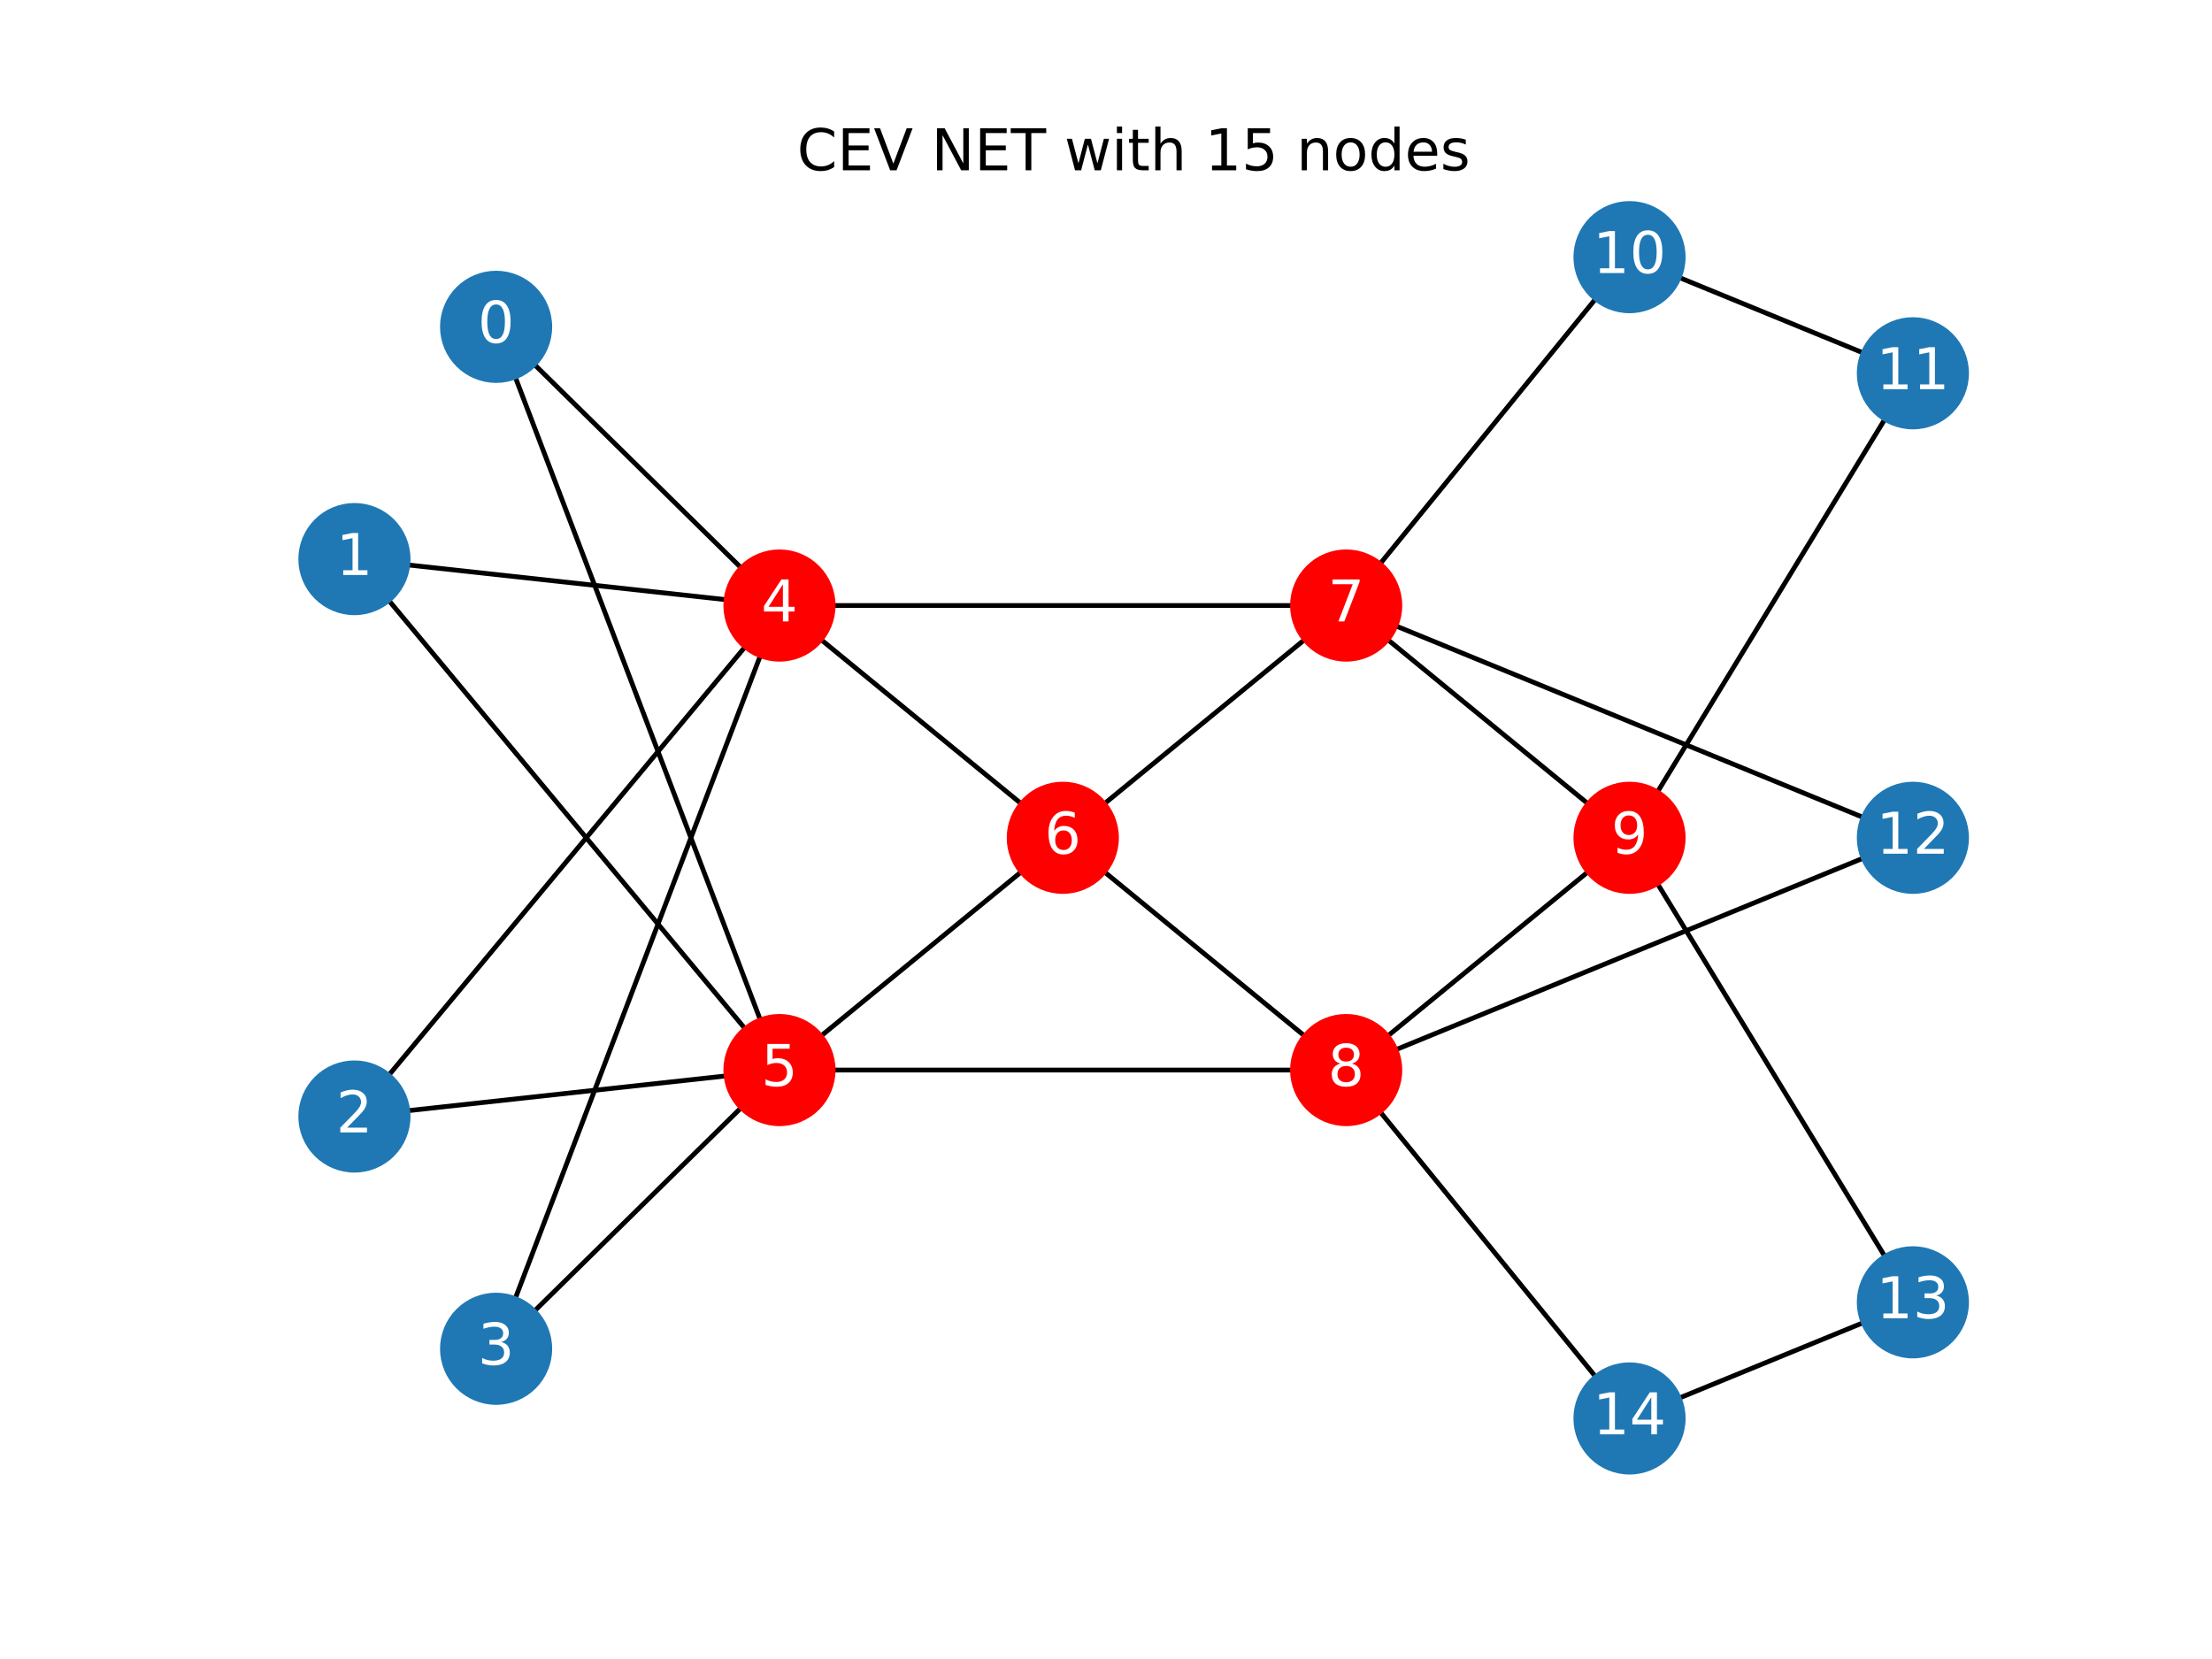 <?xml version="1.0" encoding="utf-8" standalone="no"?>
<!DOCTYPE svg PUBLIC "-//W3C//DTD SVG 1.1//EN"
  "http://www.w3.org/Graphics/SVG/1.1/DTD/svg11.dtd">
<!-- Created with matplotlib (https://matplotlib.org/) -->
<svg height="345.6pt" version="1.1" viewBox="0 0 460.8 345.6" width="460.8pt" xmlns="http://www.w3.org/2000/svg" xmlns:xlink="http://www.w3.org/1999/xlink">
 <defs>
  <style type="text/css">*{stroke-linecap:butt;stroke-linejoin:round;}</style>
 </defs>
 <g id="figure_1">
  <g id="patch_1">
   <path d="M 0 345.6 
L 460.8 345.6 
L 460.8 0 
L 0 0 
z
" style="fill:#ffffff;"/>
  </g>
  <g id="axes_1">
   <g id="LineCollection_1">
    <path clip-path="url(#pfc100b0637)" d="M 103.347 68.083 
L 162.375 126.144 
" style="fill:none;stroke:#000000;"/>
    <path clip-path="url(#pfc100b0637)" d="M 103.347 68.083 
L 162.375 222.912 
" style="fill:none;stroke:#000000;"/>
    <path clip-path="url(#pfc100b0637)" d="M 162.375 126.144 
L 73.833 116.467 
" style="fill:none;stroke:#000000;"/>
    <path clip-path="url(#pfc100b0637)" d="M 162.375 126.144 
L 73.833 232.589 
" style="fill:none;stroke:#000000;"/>
    <path clip-path="url(#pfc100b0637)" d="M 162.375 126.144 
L 103.347 280.973 
" style="fill:none;stroke:#000000;"/>
    <path clip-path="url(#pfc100b0637)" d="M 162.375 126.144 
L 221.403 174.528 
" style="fill:none;stroke:#000000;"/>
    <path clip-path="url(#pfc100b0637)" d="M 162.375 126.144 
L 280.431 126.144 
" style="fill:none;stroke:#000000;"/>
    <path clip-path="url(#pfc100b0637)" d="M 162.375 222.912 
L 73.833 116.467 
" style="fill:none;stroke:#000000;"/>
    <path clip-path="url(#pfc100b0637)" d="M 162.375 222.912 
L 73.833 232.589 
" style="fill:none;stroke:#000000;"/>
    <path clip-path="url(#pfc100b0637)" d="M 162.375 222.912 
L 103.347 280.973 
" style="fill:none;stroke:#000000;"/>
    <path clip-path="url(#pfc100b0637)" d="M 162.375 222.912 
L 221.403 174.528 
" style="fill:none;stroke:#000000;"/>
    <path clip-path="url(#pfc100b0637)" d="M 162.375 222.912 
L 280.431 222.912 
" style="fill:none;stroke:#000000;"/>
    <path clip-path="url(#pfc100b0637)" d="M 221.403 174.528 
L 280.431 126.144 
" style="fill:none;stroke:#000000;"/>
    <path clip-path="url(#pfc100b0637)" d="M 221.403 174.528 
L 280.431 222.912 
" style="fill:none;stroke:#000000;"/>
    <path clip-path="url(#pfc100b0637)" d="M 280.431 126.144 
L 339.459 174.528 
" style="fill:none;stroke:#000000;"/>
    <path clip-path="url(#pfc100b0637)" d="M 280.431 126.144 
L 339.459 53.568 
" style="fill:none;stroke:#000000;"/>
    <path clip-path="url(#pfc100b0637)" d="M 280.431 126.144 
L 398.487 174.528 
" style="fill:none;stroke:#000000;"/>
    <path clip-path="url(#pfc100b0637)" d="M 280.431 222.912 
L 339.459 174.528 
" style="fill:none;stroke:#000000;"/>
    <path clip-path="url(#pfc100b0637)" d="M 280.431 222.912 
L 398.487 174.528 
" style="fill:none;stroke:#000000;"/>
    <path clip-path="url(#pfc100b0637)" d="M 280.431 222.912 
L 339.459 295.488 
" style="fill:none;stroke:#000000;"/>
    <path clip-path="url(#pfc100b0637)" d="M 339.459 174.528 
L 398.487 77.76 
" style="fill:none;stroke:#000000;"/>
    <path clip-path="url(#pfc100b0637)" d="M 339.459 174.528 
L 398.487 271.296 
" style="fill:none;stroke:#000000;"/>
    <path clip-path="url(#pfc100b0637)" d="M 339.459 53.568 
L 398.487 77.76 
" style="fill:none;stroke:#000000;"/>
    <path clip-path="url(#pfc100b0637)" d="M 339.459 295.488 
L 398.487 271.296 
" style="fill:none;stroke:#000000;"/>
   </g>
   <g id="PathCollection_1">
    <defs>
     <path d="M 0 11.18 
C 2.965 11.18 5.809 10.002 7.906 7.906 
C 10.002 5.809 11.18 2.965 11.18 -0 
C 11.18 -2.965 10.002 -5.809 7.906 -7.906 
C 5.809 -10.002 2.965 -11.18 0 -11.18 
C -2.965 -11.18 -5.809 -10.002 -7.906 -7.906 
C -10.002 -5.809 -11.18 -2.965 -11.18 0 
C -11.18 2.965 -10.002 5.809 -7.906 7.906 
C -5.809 10.002 -2.965 11.18 0 11.18 
z
" id="C0_0_23dd714b04"/>
    </defs>
    <g clip-path="url(#pfc100b0637)">
     <use style="fill:#1f78b4;stroke:#1f78b4;" x="103.347" xlink:href="#C0_0_23dd714b04" y="68.083"/>
    </g>
    <g clip-path="url(#pfc100b0637)">
     <use style="fill:#ff0000;stroke:#ff0000;" x="162.375" xlink:href="#C0_0_23dd714b04" y="126.144"/>
    </g>
    <g clip-path="url(#pfc100b0637)">
     <use style="fill:#ff0000;stroke:#ff0000;" x="162.375" xlink:href="#C0_0_23dd714b04" y="222.912"/>
    </g>
    <g clip-path="url(#pfc100b0637)">
     <use style="fill:#1f78b4;stroke:#1f78b4;" x="73.833" xlink:href="#C0_0_23dd714b04" y="116.467"/>
    </g>
    <g clip-path="url(#pfc100b0637)">
     <use style="fill:#1f78b4;stroke:#1f78b4;" x="73.833" xlink:href="#C0_0_23dd714b04" y="232.589"/>
    </g>
    <g clip-path="url(#pfc100b0637)">
     <use style="fill:#1f78b4;stroke:#1f78b4;" x="103.347" xlink:href="#C0_0_23dd714b04" y="280.973"/>
    </g>
    <g clip-path="url(#pfc100b0637)">
     <use style="fill:#ff0000;stroke:#ff0000;" x="221.403" xlink:href="#C0_0_23dd714b04" y="174.528"/>
    </g>
    <g clip-path="url(#pfc100b0637)">
     <use style="fill:#ff0000;stroke:#ff0000;" x="280.431" xlink:href="#C0_0_23dd714b04" y="126.144"/>
    </g>
    <g clip-path="url(#pfc100b0637)">
     <use style="fill:#ff0000;stroke:#ff0000;" x="280.431" xlink:href="#C0_0_23dd714b04" y="222.912"/>
    </g>
    <g clip-path="url(#pfc100b0637)">
     <use style="fill:#ff0000;stroke:#ff0000;" x="339.459" xlink:href="#C0_0_23dd714b04" y="174.528"/>
    </g>
    <g clip-path="url(#pfc100b0637)">
     <use style="fill:#1f78b4;stroke:#1f78b4;" x="339.459" xlink:href="#C0_0_23dd714b04" y="53.568"/>
    </g>
    <g clip-path="url(#pfc100b0637)">
     <use style="fill:#1f78b4;stroke:#1f78b4;" x="398.487" xlink:href="#C0_0_23dd714b04" y="174.528"/>
    </g>
    <g clip-path="url(#pfc100b0637)">
     <use style="fill:#1f78b4;stroke:#1f78b4;" x="339.459" xlink:href="#C0_0_23dd714b04" y="295.488"/>
    </g>
    <g clip-path="url(#pfc100b0637)">
     <use style="fill:#1f78b4;stroke:#1f78b4;" x="398.487" xlink:href="#C0_0_23dd714b04" y="77.76"/>
    </g>
    <g clip-path="url(#pfc100b0637)">
     <use style="fill:#1f78b4;stroke:#1f78b4;" x="398.487" xlink:href="#C0_0_23dd714b04" y="271.296"/>
    </g>
   </g>
   <g id="text_1">
    <g clip-path="url(#pfc100b0637)">
     <!-- 0 -->
     <g style="fill:#ffffff;" transform="translate(99.529 71.394)scale(0.12 -0.12)">
      <defs>
       <path d="M 31.781 66.406 
Q 24.172 66.406 20.328 58.906 
Q 16.5 51.422 16.5 36.375 
Q 16.5 21.391 20.328 13.891 
Q 24.172 6.391 31.781 6.391 
Q 39.453 6.391 43.281 13.891 
Q 47.125 21.391 47.125 36.375 
Q 47.125 51.422 43.281 58.906 
Q 39.453 66.406 31.781 66.406 
z
M 31.781 74.219 
Q 44.047 74.219 50.516 64.516 
Q 56.984 54.828 56.984 36.375 
Q 56.984 17.969 50.516 8.266 
Q 44.047 -1.422 31.781 -1.422 
Q 19.531 -1.422 13.062 8.266 
Q 6.594 17.969 6.594 36.375 
Q 6.594 54.828 13.062 64.516 
Q 19.531 74.219 31.781 74.219 
z
" id="DejaVuSans-48"/>
      </defs>
      <use xlink:href="#DejaVuSans-48"/>
     </g>
    </g>
   </g>
   <g id="text_2">
    <g clip-path="url(#pfc100b0637)">
     <!-- 4 -->
     <g style="fill:#ffffff;" transform="translate(158.557 129.455)scale(0.12 -0.12)">
      <defs>
       <path d="M 37.797 64.312 
L 12.891 25.391 
L 37.797 25.391 
z
M 35.203 72.906 
L 47.609 72.906 
L 47.609 25.391 
L 58.016 25.391 
L 58.016 17.188 
L 47.609 17.188 
L 47.609 0 
L 37.797 0 
L 37.797 17.188 
L 4.891 17.188 
L 4.891 26.703 
z
" id="DejaVuSans-52"/>
      </defs>
      <use xlink:href="#DejaVuSans-52"/>
     </g>
    </g>
   </g>
   <g id="text_3">
    <g clip-path="url(#pfc100b0637)">
     <!-- 5 -->
     <g style="fill:#ffffff;" transform="translate(158.557 226.223)scale(0.12 -0.12)">
      <defs>
       <path d="M 10.797 72.906 
L 49.516 72.906 
L 49.516 64.594 
L 19.828 64.594 
L 19.828 46.734 
Q 21.969 47.469 24.109 47.828 
Q 26.266 48.188 28.422 48.188 
Q 40.625 48.188 47.75 41.5 
Q 54.891 34.812 54.891 23.391 
Q 54.891 11.625 47.562 5.094 
Q 40.234 -1.422 26.906 -1.422 
Q 22.312 -1.422 17.547 -0.641 
Q 12.797 0.141 7.719 1.703 
L 7.719 11.625 
Q 12.109 9.234 16.797 8.062 
Q 21.484 6.891 26.703 6.891 
Q 35.156 6.891 40.078 11.328 
Q 45.016 15.766 45.016 23.391 
Q 45.016 31 40.078 35.438 
Q 35.156 39.891 26.703 39.891 
Q 22.75 39.891 18.812 39.016 
Q 14.891 38.141 10.797 36.281 
z
" id="DejaVuSans-53"/>
      </defs>
      <use xlink:href="#DejaVuSans-53"/>
     </g>
    </g>
   </g>
   <g id="text_4">
    <g clip-path="url(#pfc100b0637)">
     <!-- 1 -->
     <g style="fill:#ffffff;" transform="translate(70.015 119.778)scale(0.12 -0.12)">
      <defs>
       <path d="M 12.406 8.297 
L 28.516 8.297 
L 28.516 63.922 
L 10.984 60.406 
L 10.984 69.391 
L 28.422 72.906 
L 38.281 72.906 
L 38.281 8.297 
L 54.391 8.297 
L 54.391 0 
L 12.406 0 
z
" id="DejaVuSans-49"/>
      </defs>
      <use xlink:href="#DejaVuSans-49"/>
     </g>
    </g>
   </g>
   <g id="text_5">
    <g clip-path="url(#pfc100b0637)">
     <!-- 2 -->
     <g style="fill:#ffffff;" transform="translate(70.015 235.9)scale(0.12 -0.12)">
      <defs>
       <path d="M 19.188 8.297 
L 53.609 8.297 
L 53.609 0 
L 7.328 0 
L 7.328 8.297 
Q 12.938 14.109 22.625 23.891 
Q 32.328 33.688 34.812 36.531 
Q 39.547 41.844 41.422 45.531 
Q 43.312 49.219 43.312 52.781 
Q 43.312 58.594 39.234 62.25 
Q 35.156 65.922 28.609 65.922 
Q 23.969 65.922 18.812 64.312 
Q 13.672 62.703 7.812 59.422 
L 7.812 69.391 
Q 13.766 71.781 18.938 73 
Q 24.125 74.219 28.422 74.219 
Q 39.75 74.219 46.484 68.547 
Q 53.219 62.891 53.219 53.422 
Q 53.219 48.922 51.531 44.891 
Q 49.859 40.875 45.406 35.406 
Q 44.188 33.984 37.641 27.219 
Q 31.109 20.453 19.188 8.297 
z
" id="DejaVuSans-50"/>
      </defs>
      <use xlink:href="#DejaVuSans-50"/>
     </g>
    </g>
   </g>
   <g id="text_6">
    <g clip-path="url(#pfc100b0637)">
     <!-- 3 -->
     <g style="fill:#ffffff;" transform="translate(99.529 284.284)scale(0.12 -0.12)">
      <defs>
       <path d="M 40.578 39.312 
Q 47.656 37.797 51.625 33 
Q 55.609 28.219 55.609 21.188 
Q 55.609 10.406 48.188 4.484 
Q 40.766 -1.422 27.094 -1.422 
Q 22.516 -1.422 17.656 -0.516 
Q 12.797 0.391 7.625 2.203 
L 7.625 11.719 
Q 11.719 9.328 16.594 8.109 
Q 21.484 6.891 26.812 6.891 
Q 36.078 6.891 40.938 10.547 
Q 45.797 14.203 45.797 21.188 
Q 45.797 27.641 41.281 31.266 
Q 36.766 34.906 28.719 34.906 
L 20.219 34.906 
L 20.219 43.016 
L 29.109 43.016 
Q 36.375 43.016 40.234 45.922 
Q 44.094 48.828 44.094 54.297 
Q 44.094 59.906 40.109 62.906 
Q 36.141 65.922 28.719 65.922 
Q 24.656 65.922 20.016 65.031 
Q 15.375 64.156 9.812 62.312 
L 9.812 71.094 
Q 15.438 72.656 20.344 73.438 
Q 25.25 74.219 29.594 74.219 
Q 40.828 74.219 47.359 69.109 
Q 53.906 64.016 53.906 55.328 
Q 53.906 49.266 50.438 45.094 
Q 46.969 40.922 40.578 39.312 
z
" id="DejaVuSans-51"/>
      </defs>
      <use xlink:href="#DejaVuSans-51"/>
     </g>
    </g>
   </g>
   <g id="text_7">
    <g clip-path="url(#pfc100b0637)">
     <!-- 6 -->
     <g style="fill:#ffffff;" transform="translate(217.585 177.839)scale(0.12 -0.12)">
      <defs>
       <path d="M 33.016 40.375 
Q 26.375 40.375 22.484 35.828 
Q 18.609 31.297 18.609 23.391 
Q 18.609 15.531 22.484 10.953 
Q 26.375 6.391 33.016 6.391 
Q 39.656 6.391 43.531 10.953 
Q 47.406 15.531 47.406 23.391 
Q 47.406 31.297 43.531 35.828 
Q 39.656 40.375 33.016 40.375 
z
M 52.594 71.297 
L 52.594 62.312 
Q 48.875 64.062 45.094 64.984 
Q 41.312 65.922 37.594 65.922 
Q 27.828 65.922 22.672 59.328 
Q 17.531 52.734 16.797 39.406 
Q 19.672 43.656 24.016 45.922 
Q 28.375 48.188 33.594 48.188 
Q 44.578 48.188 50.953 41.516 
Q 57.328 34.859 57.328 23.391 
Q 57.328 12.156 50.688 5.359 
Q 44.047 -1.422 33.016 -1.422 
Q 20.359 -1.422 13.672 8.266 
Q 6.984 17.969 6.984 36.375 
Q 6.984 53.656 15.188 63.938 
Q 23.391 74.219 37.203 74.219 
Q 40.922 74.219 44.703 73.484 
Q 48.484 72.75 52.594 71.297 
z
" id="DejaVuSans-54"/>
      </defs>
      <use xlink:href="#DejaVuSans-54"/>
     </g>
    </g>
   </g>
   <g id="text_8">
    <g clip-path="url(#pfc100b0637)">
     <!-- 7 -->
     <g style="fill:#ffffff;" transform="translate(276.614 129.455)scale(0.12 -0.12)">
      <defs>
       <path d="M 8.203 72.906 
L 55.078 72.906 
L 55.078 68.703 
L 28.609 0 
L 18.312 0 
L 43.219 64.594 
L 8.203 64.594 
z
" id="DejaVuSans-55"/>
      </defs>
      <use xlink:href="#DejaVuSans-55"/>
     </g>
    </g>
   </g>
   <g id="text_9">
    <g clip-path="url(#pfc100b0637)">
     <!-- 8 -->
     <g style="fill:#ffffff;" transform="translate(276.614 226.223)scale(0.12 -0.12)">
      <defs>
       <path d="M 31.781 34.625 
Q 24.75 34.625 20.719 30.859 
Q 16.703 27.094 16.703 20.516 
Q 16.703 13.922 20.719 10.156 
Q 24.75 6.391 31.781 6.391 
Q 38.812 6.391 42.859 10.172 
Q 46.922 13.969 46.922 20.516 
Q 46.922 27.094 42.891 30.859 
Q 38.875 34.625 31.781 34.625 
z
M 21.922 38.812 
Q 15.578 40.375 12.031 44.719 
Q 8.5 49.078 8.5 55.328 
Q 8.5 64.062 14.719 69.141 
Q 20.953 74.219 31.781 74.219 
Q 42.672 74.219 48.875 69.141 
Q 55.078 64.062 55.078 55.328 
Q 55.078 49.078 51.531 44.719 
Q 48 40.375 41.703 38.812 
Q 48.828 37.156 52.797 32.312 
Q 56.781 27.484 56.781 20.516 
Q 56.781 9.906 50.312 4.234 
Q 43.844 -1.422 31.781 -1.422 
Q 19.734 -1.422 13.25 4.234 
Q 6.781 9.906 6.781 20.516 
Q 6.781 27.484 10.781 32.312 
Q 14.797 37.156 21.922 38.812 
z
M 18.312 54.391 
Q 18.312 48.734 21.844 45.562 
Q 25.391 42.391 31.781 42.391 
Q 38.141 42.391 41.719 45.562 
Q 45.312 48.734 45.312 54.391 
Q 45.312 60.062 41.719 63.234 
Q 38.141 66.406 31.781 66.406 
Q 25.391 66.406 21.844 63.234 
Q 18.312 60.062 18.312 54.391 
z
" id="DejaVuSans-56"/>
      </defs>
      <use xlink:href="#DejaVuSans-56"/>
     </g>
    </g>
   </g>
   <g id="text_10">
    <g clip-path="url(#pfc100b0637)">
     <!-- 9 -->
     <g style="fill:#ffffff;" transform="translate(335.642 177.839)scale(0.12 -0.12)">
      <defs>
       <path d="M 10.984 1.516 
L 10.984 10.5 
Q 14.703 8.734 18.5 7.812 
Q 22.312 6.891 25.984 6.891 
Q 35.75 6.891 40.891 13.453 
Q 46.047 20.016 46.781 33.406 
Q 43.953 29.203 39.594 26.953 
Q 35.25 24.703 29.984 24.703 
Q 19.047 24.703 12.672 31.312 
Q 6.297 37.938 6.297 49.422 
Q 6.297 60.641 12.938 67.422 
Q 19.578 74.219 30.609 74.219 
Q 43.266 74.219 49.922 64.516 
Q 56.594 54.828 56.594 36.375 
Q 56.594 19.141 48.406 8.859 
Q 40.234 -1.422 26.422 -1.422 
Q 22.703 -1.422 18.891 -0.688 
Q 15.094 0.047 10.984 1.516 
z
M 30.609 32.422 
Q 37.25 32.422 41.125 36.953 
Q 45.016 41.5 45.016 49.422 
Q 45.016 57.281 41.125 61.844 
Q 37.25 66.406 30.609 66.406 
Q 23.969 66.406 20.094 61.844 
Q 16.219 57.281 16.219 49.422 
Q 16.219 41.5 20.094 36.953 
Q 23.969 32.422 30.609 32.422 
z
" id="DejaVuSans-57"/>
      </defs>
      <use xlink:href="#DejaVuSans-57"/>
     </g>
    </g>
   </g>
   <g id="text_11">
    <g clip-path="url(#pfc100b0637)">
     <!-- 10 -->
     <g style="fill:#ffffff;" transform="translate(331.824 56.879)scale(0.12 -0.12)">
      <use xlink:href="#DejaVuSans-49"/>
      <use x="63.623" xlink:href="#DejaVuSans-48"/>
     </g>
    </g>
   </g>
   <g id="text_12">
    <g clip-path="url(#pfc100b0637)">
     <!-- 12 -->
     <g style="fill:#ffffff;" transform="translate(390.852 177.839)scale(0.12 -0.12)">
      <use xlink:href="#DejaVuSans-49"/>
      <use x="63.623" xlink:href="#DejaVuSans-50"/>
     </g>
    </g>
   </g>
   <g id="text_13">
    <g clip-path="url(#pfc100b0637)">
     <!-- 14 -->
     <g style="fill:#ffffff;" transform="translate(331.824 298.799)scale(0.12 -0.12)">
      <use xlink:href="#DejaVuSans-49"/>
      <use x="63.623" xlink:href="#DejaVuSans-52"/>
     </g>
    </g>
   </g>
   <g id="text_14">
    <g clip-path="url(#pfc100b0637)">
     <!-- 11 -->
     <g style="fill:#ffffff;" transform="translate(390.852 81.071)scale(0.12 -0.12)">
      <use xlink:href="#DejaVuSans-49"/>
      <use x="63.623" xlink:href="#DejaVuSans-49"/>
     </g>
    </g>
   </g>
   <g id="text_15">
    <g clip-path="url(#pfc100b0637)">
     <!-- 13 -->
     <g style="fill:#ffffff;" transform="translate(390.852 274.607)scale(0.12 -0.12)">
      <use xlink:href="#DejaVuSans-49"/>
      <use x="63.623" xlink:href="#DejaVuSans-51"/>
     </g>
    </g>
   </g>
   <g id="text_16">
    <!-- CEV NET with 15 nodes -->
    <g transform="translate(166.039 35.472)scale(0.12 -0.12)">
     <defs>
      <path d="M 64.406 67.281 
L 64.406 56.891 
Q 59.422 61.531 53.781 63.812 
Q 48.141 66.109 41.797 66.109 
Q 29.297 66.109 22.656 58.469 
Q 16.016 50.828 16.016 36.375 
Q 16.016 21.969 22.656 14.328 
Q 29.297 6.688 41.797 6.688 
Q 48.141 6.688 53.781 8.984 
Q 59.422 11.281 64.406 15.922 
L 64.406 5.609 
Q 59.234 2.094 53.438 0.328 
Q 47.656 -1.422 41.219 -1.422 
Q 24.656 -1.422 15.125 8.703 
Q 5.609 18.844 5.609 36.375 
Q 5.609 53.953 15.125 64.078 
Q 24.656 74.219 41.219 74.219 
Q 47.75 74.219 53.531 72.484 
Q 59.328 70.75 64.406 67.281 
z
" id="DejaVuSans-67"/>
      <path d="M 9.812 72.906 
L 55.906 72.906 
L 55.906 64.594 
L 19.672 64.594 
L 19.672 43.016 
L 54.391 43.016 
L 54.391 34.719 
L 19.672 34.719 
L 19.672 8.297 
L 56.781 8.297 
L 56.781 0 
L 9.812 0 
z
" id="DejaVuSans-69"/>
      <path d="M 28.609 0 
L 0.781 72.906 
L 11.078 72.906 
L 34.188 11.531 
L 57.328 72.906 
L 67.578 72.906 
L 39.797 0 
z
" id="DejaVuSans-86"/>
      <path id="DejaVuSans-32"/>
      <path d="M 9.812 72.906 
L 23.094 72.906 
L 55.422 11.922 
L 55.422 72.906 
L 64.984 72.906 
L 64.984 0 
L 51.703 0 
L 19.391 60.984 
L 19.391 0 
L 9.812 0 
z
" id="DejaVuSans-78"/>
      <path d="M -0.297 72.906 
L 61.375 72.906 
L 61.375 64.594 
L 35.5 64.594 
L 35.5 0 
L 25.594 0 
L 25.594 64.594 
L -0.297 64.594 
z
" id="DejaVuSans-84"/>
      <path d="M 4.203 54.688 
L 13.188 54.688 
L 24.422 12.016 
L 35.594 54.688 
L 46.188 54.688 
L 57.422 12.016 
L 68.609 54.688 
L 77.594 54.688 
L 63.281 0 
L 52.688 0 
L 40.922 44.828 
L 29.109 0 
L 18.5 0 
z
" id="DejaVuSans-119"/>
      <path d="M 9.422 54.688 
L 18.406 54.688 
L 18.406 0 
L 9.422 0 
z
M 9.422 75.984 
L 18.406 75.984 
L 18.406 64.594 
L 9.422 64.594 
z
" id="DejaVuSans-105"/>
      <path d="M 18.312 70.219 
L 18.312 54.688 
L 36.812 54.688 
L 36.812 47.703 
L 18.312 47.703 
L 18.312 18.016 
Q 18.312 11.328 20.141 9.422 
Q 21.969 7.516 27.594 7.516 
L 36.812 7.516 
L 36.812 0 
L 27.594 0 
Q 17.188 0 13.234 3.875 
Q 9.281 7.766 9.281 18.016 
L 9.281 47.703 
L 2.688 47.703 
L 2.688 54.688 
L 9.281 54.688 
L 9.281 70.219 
z
" id="DejaVuSans-116"/>
      <path d="M 54.891 33.016 
L 54.891 0 
L 45.906 0 
L 45.906 32.719 
Q 45.906 40.484 42.875 44.328 
Q 39.844 48.188 33.797 48.188 
Q 26.516 48.188 22.312 43.547 
Q 18.109 38.922 18.109 30.906 
L 18.109 0 
L 9.078 0 
L 9.078 75.984 
L 18.109 75.984 
L 18.109 46.188 
Q 21.344 51.125 25.703 53.562 
Q 30.078 56 35.797 56 
Q 45.219 56 50.047 50.172 
Q 54.891 44.344 54.891 33.016 
z
" id="DejaVuSans-104"/>
      <path d="M 54.891 33.016 
L 54.891 0 
L 45.906 0 
L 45.906 32.719 
Q 45.906 40.484 42.875 44.328 
Q 39.844 48.188 33.797 48.188 
Q 26.516 48.188 22.312 43.547 
Q 18.109 38.922 18.109 30.906 
L 18.109 0 
L 9.078 0 
L 9.078 54.688 
L 18.109 54.688 
L 18.109 46.188 
Q 21.344 51.125 25.703 53.562 
Q 30.078 56 35.797 56 
Q 45.219 56 50.047 50.172 
Q 54.891 44.344 54.891 33.016 
z
" id="DejaVuSans-110"/>
      <path d="M 30.609 48.391 
Q 23.391 48.391 19.188 42.75 
Q 14.984 37.109 14.984 27.297 
Q 14.984 17.484 19.156 11.844 
Q 23.344 6.203 30.609 6.203 
Q 37.797 6.203 41.984 11.859 
Q 46.188 17.531 46.188 27.297 
Q 46.188 37.016 41.984 42.703 
Q 37.797 48.391 30.609 48.391 
z
M 30.609 56 
Q 42.328 56 49.016 48.375 
Q 55.719 40.766 55.719 27.297 
Q 55.719 13.875 49.016 6.219 
Q 42.328 -1.422 30.609 -1.422 
Q 18.844 -1.422 12.172 6.219 
Q 5.516 13.875 5.516 27.297 
Q 5.516 40.766 12.172 48.375 
Q 18.844 56 30.609 56 
z
" id="DejaVuSans-111"/>
      <path d="M 45.406 46.391 
L 45.406 75.984 
L 54.391 75.984 
L 54.391 0 
L 45.406 0 
L 45.406 8.203 
Q 42.578 3.328 38.25 0.953 
Q 33.938 -1.422 27.875 -1.422 
Q 17.969 -1.422 11.734 6.484 
Q 5.516 14.406 5.516 27.297 
Q 5.516 40.188 11.734 48.094 
Q 17.969 56 27.875 56 
Q 33.938 56 38.25 53.625 
Q 42.578 51.266 45.406 46.391 
z
M 14.797 27.297 
Q 14.797 17.391 18.875 11.75 
Q 22.953 6.109 30.078 6.109 
Q 37.203 6.109 41.297 11.75 
Q 45.406 17.391 45.406 27.297 
Q 45.406 37.203 41.297 42.844 
Q 37.203 48.484 30.078 48.484 
Q 22.953 48.484 18.875 42.844 
Q 14.797 37.203 14.797 27.297 
z
" id="DejaVuSans-100"/>
      <path d="M 56.203 29.594 
L 56.203 25.203 
L 14.891 25.203 
Q 15.484 15.922 20.484 11.062 
Q 25.484 6.203 34.422 6.203 
Q 39.594 6.203 44.453 7.469 
Q 49.312 8.734 54.109 11.281 
L 54.109 2.781 
Q 49.266 0.734 44.188 -0.344 
Q 39.109 -1.422 33.891 -1.422 
Q 20.797 -1.422 13.156 6.188 
Q 5.516 13.812 5.516 26.812 
Q 5.516 40.234 12.766 48.109 
Q 20.016 56 32.328 56 
Q 43.359 56 49.781 48.891 
Q 56.203 41.797 56.203 29.594 
z
M 47.219 32.234 
Q 47.125 39.594 43.094 43.984 
Q 39.062 48.391 32.422 48.391 
Q 24.906 48.391 20.391 44.141 
Q 15.875 39.891 15.188 32.172 
z
" id="DejaVuSans-101"/>
      <path d="M 44.281 53.078 
L 44.281 44.578 
Q 40.484 46.531 36.375 47.5 
Q 32.281 48.484 27.875 48.484 
Q 21.188 48.484 17.844 46.438 
Q 14.5 44.391 14.5 40.281 
Q 14.5 37.156 16.891 35.375 
Q 19.281 33.594 26.516 31.984 
L 29.594 31.297 
Q 39.156 29.25 43.188 25.516 
Q 47.219 21.781 47.219 15.094 
Q 47.219 7.469 41.188 3.016 
Q 35.156 -1.422 24.609 -1.422 
Q 20.219 -1.422 15.453 -0.562 
Q 10.688 0.297 5.422 2 
L 5.422 11.281 
Q 10.406 8.688 15.234 7.391 
Q 20.062 6.109 24.812 6.109 
Q 31.156 6.109 34.562 8.281 
Q 37.984 10.453 37.984 14.406 
Q 37.984 18.062 35.516 20.016 
Q 33.062 21.969 24.703 23.781 
L 21.578 24.516 
Q 13.234 26.266 9.516 29.906 
Q 5.812 33.547 5.812 39.891 
Q 5.812 47.609 11.281 51.797 
Q 16.75 56 26.812 56 
Q 31.781 56 36.172 55.266 
Q 40.578 54.547 44.281 53.078 
z
" id="DejaVuSans-115"/>
     </defs>
     <use xlink:href="#DejaVuSans-67"/>
     <use x="69.824" xlink:href="#DejaVuSans-69"/>
     <use x="133.008" xlink:href="#DejaVuSans-86"/>
     <use x="201.416" xlink:href="#DejaVuSans-32"/>
     <use x="233.203" xlink:href="#DejaVuSans-78"/>
     <use x="308.008" xlink:href="#DejaVuSans-69"/>
     <use x="371.191" xlink:href="#DejaVuSans-84"/>
     <use x="432.275" xlink:href="#DejaVuSans-32"/>
     <use x="464.062" xlink:href="#DejaVuSans-119"/>
     <use x="545.85" xlink:href="#DejaVuSans-105"/>
     <use x="573.633" xlink:href="#DejaVuSans-116"/>
     <use x="612.842" xlink:href="#DejaVuSans-104"/>
     <use x="676.221" xlink:href="#DejaVuSans-32"/>
     <use x="708.008" xlink:href="#DejaVuSans-49"/>
     <use x="771.631" xlink:href="#DejaVuSans-53"/>
     <use x="835.254" xlink:href="#DejaVuSans-32"/>
     <use x="867.041" xlink:href="#DejaVuSans-110"/>
     <use x="930.42" xlink:href="#DejaVuSans-111"/>
     <use x="991.602" xlink:href="#DejaVuSans-100"/>
     <use x="1055.078" xlink:href="#DejaVuSans-101"/>
     <use x="1116.602" xlink:href="#DejaVuSans-115"/>
    </g>
   </g>
  </g>
 </g>
 <defs>
  <clipPath id="pfc100b0637">
   <rect height="266.112" width="357.12" x="57.6" y="41.472"/>
  </clipPath>
 </defs>
</svg>
